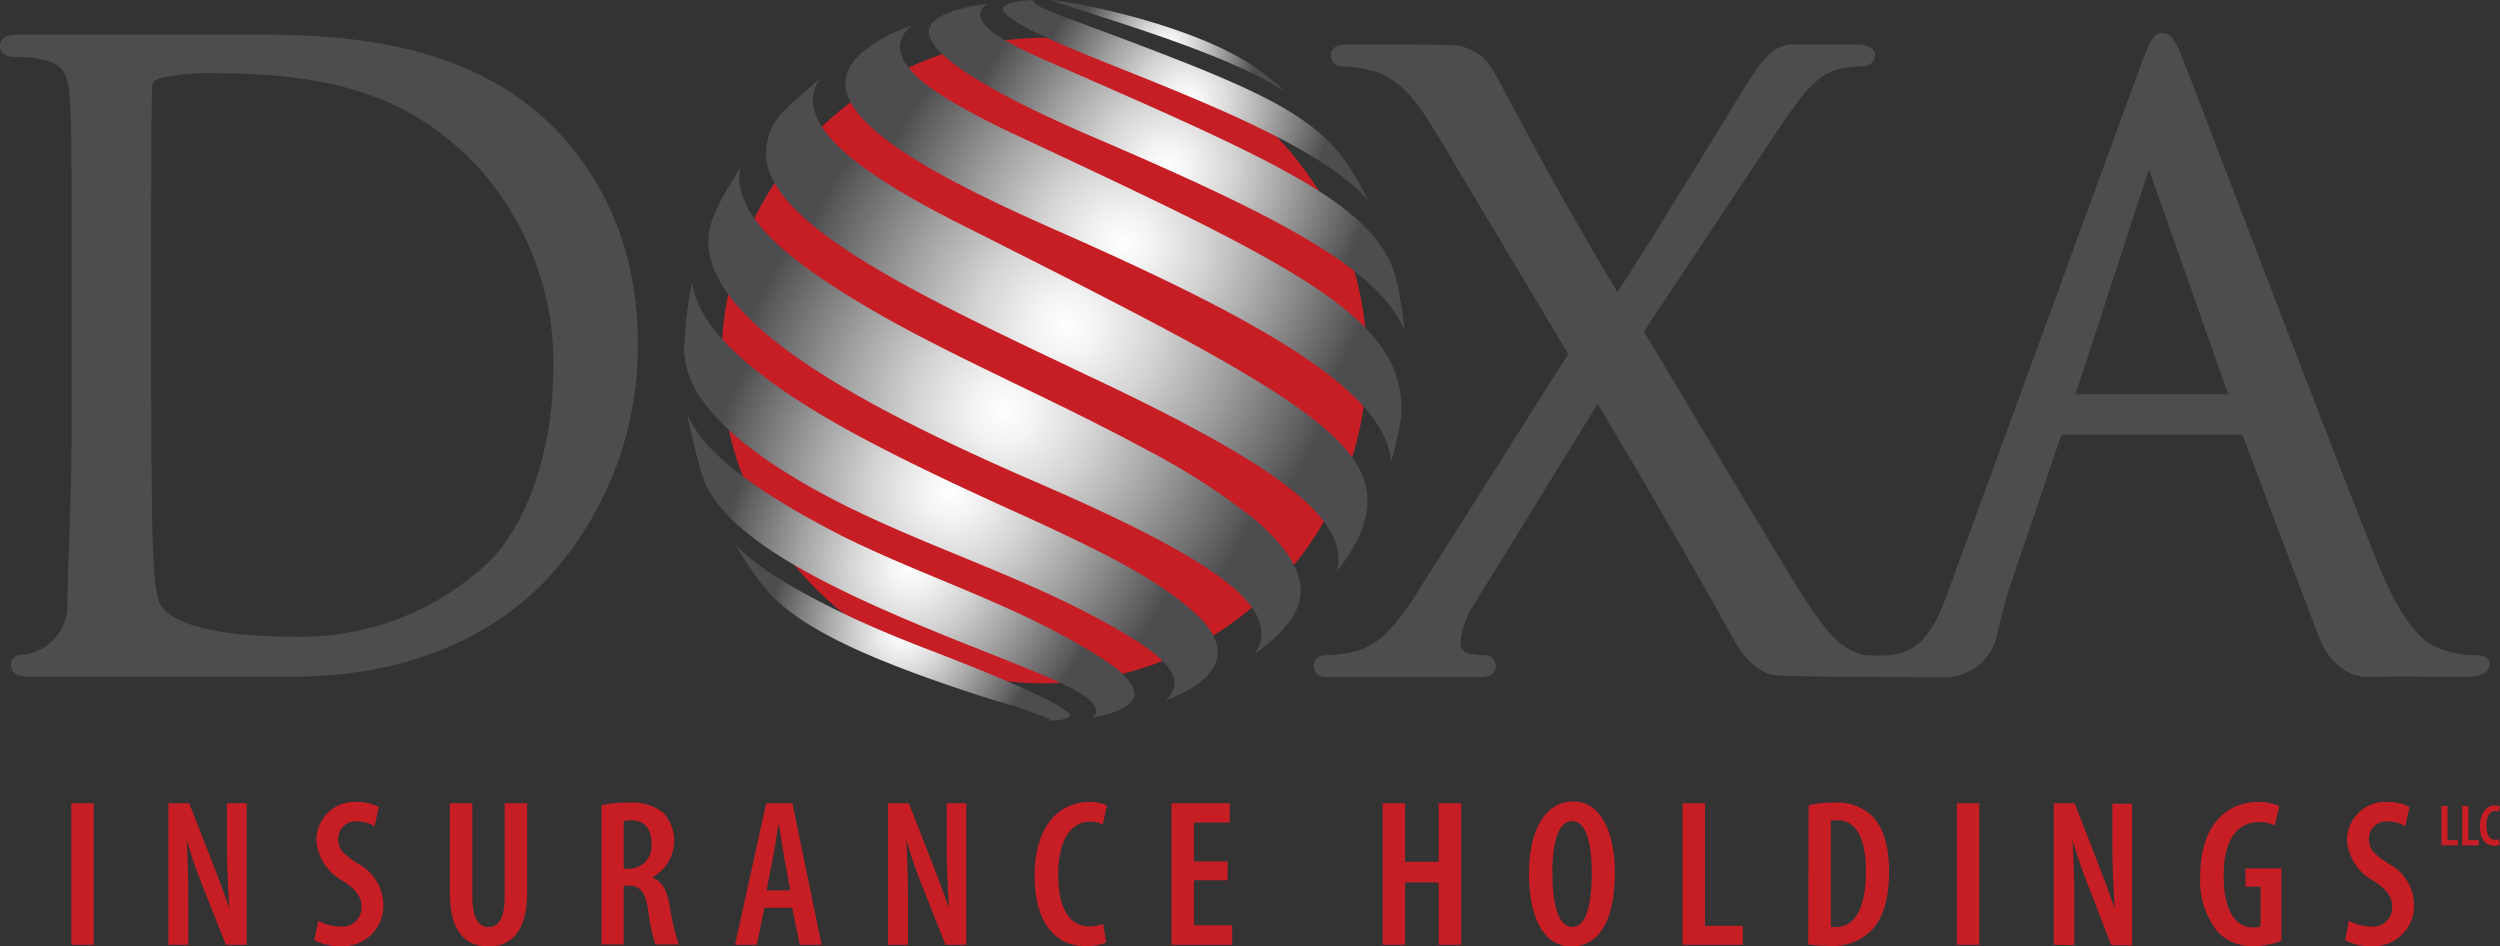 <svg xmlns="http://www.w3.org/2000/svg" xmlns:xlink="http://www.w3.org/1999/xlink" id="Layer_1" data-name="Layer 1" viewBox="0 0 240.5 91.05"><rect x="0" y="0" width="240.5" height="91.05" fill="#333333" stroke="none"/><defs><radialGradient id="radial-gradient" cx="298.51" cy="317.3" r="8.59" gradientUnits="userSpaceOnUse"><stop offset="0" stop-color="#fff"/><stop offset=".12" stop-color="#f3f3f3"/><stop offset=".33" stop-color="#d4d4d4"/><stop offset=".6" stop-color="#a1a1a2"/><stop offset=".94" stop-color="#5b5b5d"/><stop offset="1" stop-color="#4d4d4f"/></radialGradient><radialGradient xlink:href="#radial-gradient" id="radial-gradient-2" cx="300.2" cy="322.51" r="14.17"/><radialGradient xlink:href="#radial-gradient" id="radial-gradient-3" cx="298.37" cy="328.94" r="19.63"/><radialGradient xlink:href="#radial-gradient" id="radial-gradient-4" cx="294.21" cy="336.29" r="24.05"/><radialGradient xlink:href="#radial-gradient" id="radial-gradient-5" cx="288.75" cy="344.18" r="26.44"/><radialGradient xlink:href="#radial-gradient" id="radial-gradient-6" cx="282.79" cy="352.37" r="26.07"/><radialGradient xlink:href="#radial-gradient" id="radial-gradient-7" cx="277.61" cy="360.13" r="23.07"/><radialGradient xlink:href="#radial-gradient" id="radial-gradient-8" cx="273.81" cy="367.41" r="18.32"/><radialGradient xlink:href="#radial-gradient" id="radial-gradient-9" cx="272.96" cy="373.78" r="12.86"/><style>.cls-1{fill:#4d4d4f}.cls-2{fill:#c61e24}</style></defs><path d="M22.91 3.34H1.77c-.49 0-1.77 0-1.77 1.13 0 .23.1 1 1.37 1a15.24 15.24 0 0 1 2.59.22c2.21.47 2.62 1.38 2.77 4.06.16 2.52.16 4.74.16 17.08v13.94c0 4.56-.14 8.62-.26 11.88-.07 2.12-.14 4-.14 5.31a4.8 4.8 0 0 1-4.15 5c-1.2 0-1.29.74-1.29 1 0 1.13 1.28 1.13 1.77 1.13h25.4c10.1 0 18.56-3.25 24.44-9.41A33.1 33.1 0 0 0 61.36 33c0-10.19-4.26-16.76-7.83-20.47-9-9.3-22.54-9.23-30.62-9.19Zm-8.37 22.21c0-6 0-14.17.08-16.87 0-.72.17-.91.68-1.14a21.64 21.64 0 0 1 4.92-.5c10.32 0 18.61 1.5 25.54 8.8a28 28 0 0 1 7.47 19.61c0 7.6-2.43 14.89-6.19 18.58a26.17 26.17 0 0 1-18.5 7.22c-9.12 0-12.13-1.61-13.06-3-.58-.8-.73-4.52-.78-5.76-.07-1.43-.16-8.4-.16-17.16ZM239.35 63.43a1.49 1.49 0 0 0-1.22-.4 9.88 9.88 0 0 1-2.95-.46c-1.7-.48-3.81-1.87-6.48-8.49-3.45-8.59-10.74-27.64-15.1-39-1.75-4.56-3-7.87-3.36-8.73-.95-2.46-1.35-3.17-2.2-3.17s-1.24.73-2.22 3.42l-18 49.19c-1.36 3.78-2.43 6.77-5.8 7.2a13.08 13.08 0 0 1-2.88 0c-2.07-.64-3.12-2-4.34-3.63l-.13-.17c-1.21-1.56-9.22-15.05-13.52-22.3l-3-5 12.57-18.9.16-.24c2.17-3.21 3.6-5.33 5.7-6a8.46 8.46 0 0 1 2.44-.36c.94 0 1.37-.55 1.37-1.06 0-.31-.17-1.05-1.77-1.05h-6.08c-2.12-.07-3.38 2-5 4.63-.24.4-.49.81-.76 1.23s-.75 1.22-1.5 2.45c-2.5 4.07-7.51 12.24-9.69 15.5-3.47-5.77-6.57-11.27-10.28-18.24l-.39-.73c-.53-1-1.19-2.19-1.51-2.72a4.8 4.8 0 0 0-4.12-2.06c-2.2-.08-5.56-.07-8-.06h-1.43c-.6 0-1.84 0-1.84 1.05a1.09 1.09 0 0 0 1.21 1.06 13.76 13.76 0 0 1 3.16.52c2.43.86 4 2.9 5.91 6.12l12.56 21.03-14.17 22.39c-2.55 4.07-4.14 5.63-6.28 6.2a12.06 12.06 0 0 1-2.88.38 1.06 1.06 0 0 0-1.14 1.06c0 .31.13 1.05 1.29 1.05h14.78c1.34 0 1.45-.81 1.45-1.05a1.06 1.06 0 0 0-1.14-1.06 9.67 9.67 0 0 1-1.39-.15 1 1 0 0 1-.88-1 7.39 7.39 0 0 1 1-3.23l12.2-19.81c4.15 7 8.58 14.54 12.92 22.41.5.9 2 3.65 4.54 3.74 4 .16 15.88.16 16.38.16a5.21 5.21 0 0 0 4.53-3.82 42.46 42.46 0 0 1 1.39-5.2l4.74-14c.13-.32.24-.32.33-.32h17c.15 0 .17 0 .24.16l7.37 19.48c.48 1.28 2.06 3.67 4.63 3.67h.11c4-.1 5.75 0 6.92 0h1.49c1.23 0 2.93.07 3.17-1a.8.8 0 0 0-.11-.69Zm-25-25.51h-14.68l6.94-21.28a2.2 2.2 0 0 1 .12-.32l.12.33Z" class="cls-1"/><circle cx="100.45" cy="34.69" r="31.05" class="cls-2"/><path d="M9.03 77.27v13.62H6.86V77.27ZM16.2 90.89V77.27h2l2.28 5.82c.47 1.23 1.15 3 1.58 4.3-.1-1.74-.23-3.84-.23-6.28v-3.84h1.9v13.62h-2l-2.3-5.8a45.47 45.47 0 0 1-1.47-4.32c.08 1.57.16 3.49.16 6.32v3.8ZM30.62 88.58a4.51 4.51 0 0 0 2.1.55 1.84 1.84 0 0 0 2.06-1.9c0-1.09-.67-1.72-1.78-2.48a4.84 4.84 0 0 1-2.56-3.8 3.68 3.68 0 0 1 4-3.8 4.45 4.45 0 0 1 2 .48l-.41 1.86a3.08 3.08 0 0 0-1.67-.46 1.65 1.65 0 0 0-1.82 1.65c0 1.06.54 1.54 1.94 2.43a4.56 4.56 0 0 1 2.4 3.9 3.88 3.88 0 0 1-4.18 4 5.09 5.09 0 0 1-2.47-.57ZM45.44 77.27v9c0 2.2.69 2.91 1.56 2.91s1.55-.69 1.55-2.91v-9h2.16v8.61c0 3.51-1.37 5.17-3.73 5.17s-3.7-1.68-3.7-5.07v-8.71ZM57.86 77.47a11.78 11.78 0 0 1 2.61-.26 4.8 4.8 0 0 1 3.37 1 4 4 0 0 1-1.11 6.2c.95.35 1.45 1.25 1.72 2.87a20.62 20.62 0 0 0 .85 3.58h-2.25a18.74 18.74 0 0 1-.7-3.32c-.27-1.75-.77-2.34-1.84-2.34H60v5.66h-2.14Zm2.14 6.1h.57a2.15 2.15 0 0 0 2.1-2.4c0-1.33-.53-2.24-1.94-2.26a2.63 2.63 0 0 0-.73.08ZM73.53 87.33l-.72 3.56h-2.1l3-13.62h2.52l2.81 13.62h-2.1l-.73-3.56Zm2.49-1.68-.57-3.13c-.16-.89-.34-2.14-.5-3.09h-.09c-.14.95-.35 2.24-.51 3.09l-.6 3.13ZM85.43 90.89V77.27h2l2.28 5.82c.47 1.23 1.15 3 1.58 4.3-.1-1.74-.22-3.84-.22-6.28v-3.84h1.89v13.62h-2l-2.3-5.8a45.47 45.47 0 0 1-1.47-4.32c.08 1.57.16 3.49.16 6.32v3.8ZM106.41 90.66a4.65 4.65 0 0 1-2 .35c-3.11 0-4.88-2.55-4.88-6.75 0-5.23 2.76-7.11 5.19-7.11a3.81 3.81 0 0 1 1.77.34l-.4 1.82a2.84 2.84 0 0 0-1.29-.26c-1.48 0-3 1.35-3 5.07s1.37 5 3 5a3.59 3.59 0 0 0 1.33-.24ZM118.09 84.68h-3.23v4.33h3.68v1.88h-5.84V77.27h5.6v1.86h-3.44v3.74h3.24ZM135.17 77.27v5.64h3.23v-5.64h2.17v13.62h-2.17v-6h-3.23v6h-2.16V77.27ZM155.35 83.9c0 5.13-1.8 7.15-4.2 7.15-2.71 0-4.06-2.89-4.06-7s1.53-6.95 4.26-6.95 4 3.14 4 6.8Zm-6 .18c0 3 .56 5.09 1.94 5.09s1.84-2.44 1.84-5.17c0-2.47-.41-5-1.86-5s-1.94 2.23-1.94 5.13ZM161.86 77.27h2.16v11.8h3.64v1.82h-5.8ZM173.99 77.47a10.23 10.23 0 0 1 2.42-.26 4.93 4.93 0 0 1 3.52 1.13c1.11 1 1.8 2.77 1.8 5.5 0 2.93-.73 4.74-1.78 5.75a5.31 5.31 0 0 1-4 1.4 16.49 16.49 0 0 1-2-.14Zm2.14 11.7a2.46 2.46 0 0 0 .52 0c1.48 0 2.85-1.25 2.85-5.39 0-3.09-.89-4.87-2.74-4.87a3 3 0 0 0-.63.06ZM190.41 77.27v13.62h-2.16V77.27ZM197.58 90.89V77.27h2l2.28 5.86c.46 1.23 1.15 3 1.58 4.3-.11-1.74-.23-3.84-.23-6.28v-3.84h1.9v13.62h-2l-2.25-5.8a45.45 45.45 0 0 1-1.48-4.32c.08 1.57.17 3.49.17 6.32v3.8ZM219.47 90.52a7.83 7.83 0 0 1-2.65.49 4.51 4.51 0 0 1-3.45-1.34 7.81 7.81 0 0 1-1.7-5.47c0-5.11 2.83-7.05 5.5-7.05a4.79 4.79 0 0 1 2.1.4l-.43 1.86a3.17 3.17 0 0 0-1.55-.32c-1.76 0-3.37 1.29-3.37 5.13s1.41 5 2.82 5a1.84 1.84 0 0 0 .73-.1V85.3h-1.45v-1.76h3.45ZM225.97 88.58a4.57 4.57 0 0 0 2.1.55 1.84 1.84 0 0 0 2.06-1.9c0-1.09-.66-1.72-1.77-2.48a4.83 4.83 0 0 1-2.57-3.8 3.68 3.68 0 0 1 4-3.8 4.38 4.38 0 0 1 2 .48l-.4 1.86a3.11 3.11 0 0 0-1.68-.46 1.66 1.66 0 0 0-1.82 1.65c0 1.06.55 1.54 1.94 2.43a4.54 4.54 0 0 1 2.4 3.9 3.88 3.88 0 0 1-4.18 4 5 5 0 0 1-2.46-.57ZM234.86 77.54h.6v3.28h1v.5h-1.6ZM236.86 77.54h.6v3.28h1v.5h-1.6ZM240.48 81.26a1.27 1.27 0 0 1-.56.1c-.86 0-1.35-.71-1.35-1.88 0-1.45.77-2 1.44-2a1.16 1.16 0 0 1 .49.09l-.11.51a.78.78 0 0 0-.36-.07c-.41 0-.83.37-.83 1.4s.38 1.38.84 1.38a1.24 1.24 0 0 0 .37-.06Z" class="cls-2"/><path d="M307 319.42c-5.61-3.92-16.3-6.19-19.79-6.55.65.25 1.92.67 4.63 1.53 9 2.87 14.49 5.05 18 7.32-.86-.77-1.76-1.5-2.69-2.19Z" style="fill:url(#radial-gradient)" transform="translate(-186.14 -312.87)"/><path d="M285.47 312.87c-2.43.15-2.79.58-2.83.78-.22 1.2 6.49 3.89 10.5 5.49 9.6 3.84 20.32 8.12 24.62 13-.09-.18-.19-.36-.28-.55a37.23 37.23 0 0 0-1.9-3.22c-3.84-5.23-10.25-7.62-27.39-14-2.1-.8-2.29-1-2.66-1.4Z" style="fill:url(#radial-gradient-2)" transform="translate(-186.14 -312.87)"/><path d="M275.51 315.72c-.26 1.51 2.33 4.56 16.09 10.46 17.75 7.61 27.26 12.61 29.64 18.49a36.215 36.215 0 0 0-.71-4.68c-1.73-7.3-11.09-11.39-33.69-21.27-1.08-.47-4.37-1.92-5.65-3.13-.64-.61-.88-1.17-.7-1.66a1.44 1.44 0 0 1 .71-.72c-4.38.61-5.55 1.66-5.69 2.51Z" style="fill:url(#radial-gradient-3)" transform="translate(-186.14 -312.87)"/><path d="M320.9 353.17c.86-9.59-9.68-14.52-37.87-27.71-2.57-1.23-3.91-2-5.36-2.83-3.55-2.12-5.16-3.94-4.93-5.56a2.77 2.77 0 0 1 1.2-1.8c-.62.25-1.33.54-2.14.89-2.91 1.45-4.37 3.07-4.33 4.79.11 4.56 10.34 9.68 20.33 14.09 19.36 8.54 31.66 15.37 32.16 22.27a34.88 34.88 0 0 0 .94-4.14Z" style="fill:url(#radial-gradient-4)" transform="translate(-186.14 -312.87)"/><path d="M316.54 365.17c1.18-2.3 1.45-4.24.84-6.08-2-6.07-13.75-12-39.53-25-9-4.61-13.25-8.2-13.49-11.3a3.66 3.66 0 0 1 .6-2.29c-1 .82-2 1.74-2.87 2.51l-.38.38a5.74 5.74 0 0 0-1.81 5.1c1.27 6.54 15.06 13 31 20.56 15.8 7.44 22.71 12.19 23.83 16.38a4.66 4.66 0 0 1 0 2.43c.68-.86 1.27-1.77 1.81-2.69Z" style="fill:url(#radial-gradient-5)" transform="translate(-186.14 -312.87)"/><path d="M308.26 374.69c1.4-1.21 3-2.89 3-5s-1.44-4.28-4.39-6.84a66.86 66.86 0 0 0-10.5-6.75c-4-2.16-8.08-4.15-12.08-6.08s-7.87-3.81-11.72-5.89c-9.59-5.28-14.26-9.26-15.14-12.9a5.08 5.08 0 0 1-.06-2.26c-.57.91-1.13 1.85-1.59 2.65s-.69 1.38-1 2.09c-3.75 9.08 14.67 18.44 31.13 25.58 15 6.5 21.24 10.61 21.56 14.21a3.29 3.29 0 0 1-.66 2.29l.31-.22Z" style="fill:url(#radial-gradient-6)" transform="translate(-186.14 -312.87)"/><path d="M303.21 376.23c.39-1.73-1-3.34-1.87-4.15-3.58-3.35-8.64-5.94-17.93-10.15-8.54-3.87-12.16-5.79-14.8-7.19-12.94-7-15.55-11.82-15.87-14.74-.14.63-.27 1.28-.37 1.92-.18 1.25-.32 2.93-.43 4.24-.06 3.88 2.81 7.58 9 11.65 5.48 3.58 11.61 6.11 17.54 8.54 5.71 2.36 11.63 4.79 17 8.18 2.66 1.69 3.85 3.13 3.62 4.4a2.27 2.27 0 0 1-.89 1.34c2.97-1.13 4.65-2.48 5-4.04Z" style="fill:url(#radial-gradient-7)" transform="translate(-186.14 -312.87)"/><path d="M295.27 379.73c.09-.9-.9-2.06-2.88-3.36-4.9-3.21-10.37-5.49-15.65-7.69-3.22-1.34-6.54-2.72-9.71-4.31-10-5.14-13.41-8.66-14.69-11.46v.27c.33 1.61.86 3.76 1.32 5.33l.13.39c2.41 6.41 14.41 11.62 26.49 16.41 6.25 2.48 9.69 3.84 10.87 5.09.39.42.52.81.37 1.16a.87.87 0 0 1-.27.34 11.55 11.55 0 0 0 2.18-.57c1.17-.44 1.77-.98 1.84-1.6Z" style="fill:url(#radial-gradient-8)" transform="translate(-186.14 -312.87)"/><path d="M286.67 380.08c-3.32-1.65-6.83-3-10.22-4.34-2.65-1-5.39-2.1-8-3.3-6.42-3-9.69-5.24-11.55-7.14.59 1 1.22 1.94 1.76 2.74.4.56.84 1.11 1.28 1.65 3.11 3.52 9.35 6.56 21.56 10.46A51.18 51.18 0 0 1 287 382h.09l.05.19a4.6 4.6 0 0 0 1.56-.2c.25-.09.39-.2.4-.29s-.43-.64-2.43-1.62Z" style="fill:url(#radial-gradient-9)" transform="translate(-186.14 -312.87)"/></svg>